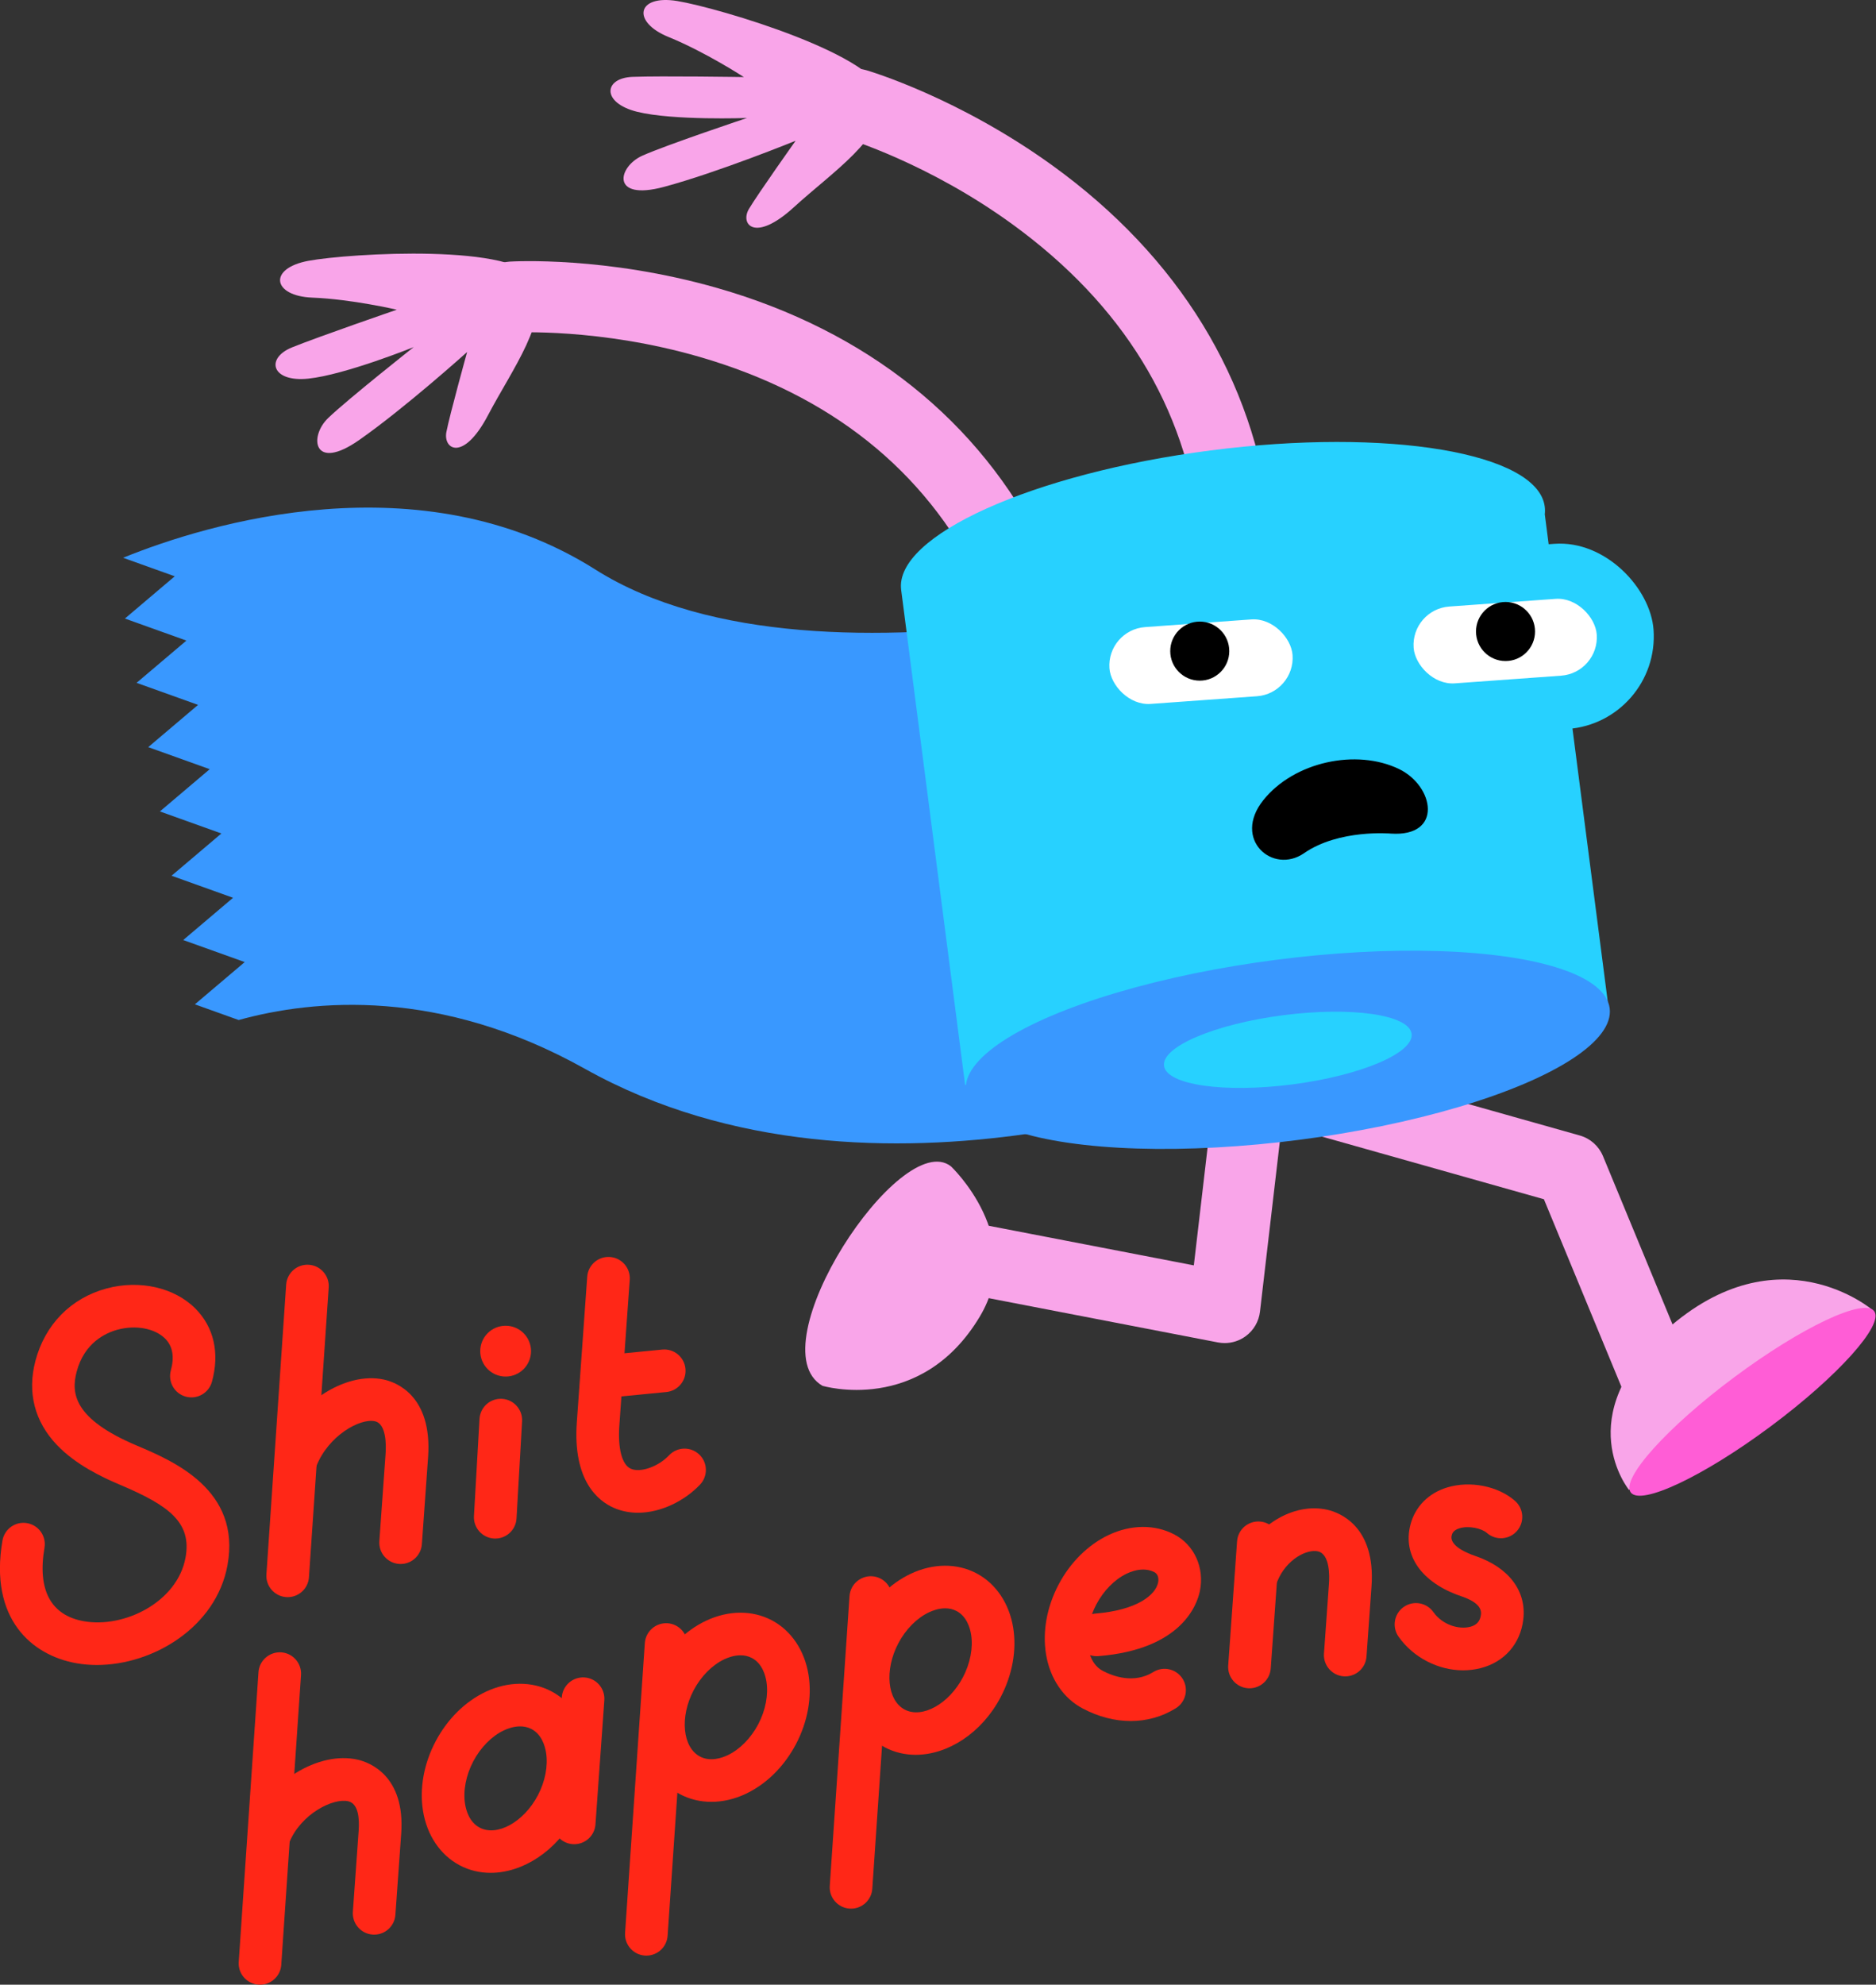 <svg height="837.497" viewBox="0 0 791.997 837.497" width="791.997" xmlns="http://www.w3.org/2000/svg"><rect x="0" y="0" width="791.997" height="837.497" fill="#333333" stroke="none"/><path d="m251.31 240.305c-73.877-46.675-163.859-19.408-199.344-4.94l21.804 7.813-21.035 17.83 25.958 9.302-21.035 17.829 25.958 9.302-21.035 17.83 25.958 9.302-21.034 17.83 25.958 9.302-21.034 17.83 25.958 9.302-21.035 17.83 25.958 9.302-21.035 17.83 18.482 6.623c31.857-8.8 85.089-13.597 146.136 20.56 123.278 68.976 281.469 3.189 281.469 3.189l16.204-215.248s-196.812 62.32-293.258 1.386z" fill="#3998ff"/><path d="m521.37 236.492c-7.514 0-13.997-5.633-14.882-13.276-5.954-51.449-32.513-94.677-78.94-128.481-35.536-25.874-69.944-36.23-70.288-36.332-7.936-2.348-12.481-10.682-10.146-18.621 2.336-7.939 10.652-12.488 18.592-10.166 1.574.461 38.995 11.605 78.649 40.249 53.247 38.461 85.037 90.297 91.935 149.902.952 8.229-4.947 15.673-13.176 16.625-.586.068-1.168.101-1.743.101z" fill="#f9a5e9"/><path d="m335.887 59.4s-15.823 22.273-19.692 28.739 2.413 14.413 18.932-.676c16.52-15.089 38.091-28.928 37.856-46.308s-69.805-37.898-87.047-40.722-19.302 8.833-3.751 15.156 31.847 16.933 31.847 16.933-34.692-.549-46.974-.084c-12.282.466-13.209 10.987 1.947 14.738s46.37 2.61 46.37 2.61-33.715 11.246-44.142 15.882c-10.427 4.637-13.645 19.306 9.11 13.184s55.543-19.453 55.543-19.453z" fill="#f9a5e9"/><path d="m426.767 252.948c-5.512 0-10.816-3.048-13.439-8.317-23.084-46.364-62.753-77.992-117.906-94.007-42.213-12.258-78.097-10.308-78.451-10.282-8.272.478-15.369-5.805-15.87-14.064-.502-8.261 5.771-15.365 14.03-15.879 1.635-.104 40.617-2.338 87.646 11.124 63.148 18.076 110.663 56.023 137.407 109.737 3.692 7.416.674 16.421-6.742 20.113-2.146 1.069-4.429 1.575-6.674 1.575z" fill="#f9a5e9"/><path d="m347.216 584.767s41.464 12.472 66.407-29.168c19.93-33.271-12.151-63.43-12.151-63.43-21.238-16.642-82.362 76.223-54.256 92.598z" fill="#f9a5e9"/><path d="m701.433 601.83c-5.89 0-11.478-3.491-13.868-9.272l-35.77-86.512-119.779-33.782c-7.974-2.248-12.614-10.535-10.365-18.508 2.248-7.975 10.536-12.618 18.508-10.365l126.788 35.759c4.426 1.248 8.034 4.456 9.791 8.705l38.552 93.24c3.165 7.655-.476 16.428-8.131 19.594-1.874.774-3.816 1.142-5.726 1.142z" fill="#f9a5e9"/><path d="m517.029 566.742c-.947 0-1.898-.09-2.843-.271l-123.943-23.919c-8.135-1.57-13.456-9.437-11.887-17.571 1.57-8.133 9.431-13.448 17.571-11.886l108.077 20.857 9.724-83.25c.961-8.228 8.424-14.117 16.639-13.158 8.229.961 14.119 8.41 13.158 16.639l-11.598 99.3c-.483 4.144-2.672 7.898-6.038 10.363-2.59 1.896-5.698 2.896-8.86 2.896z" fill="#f9a5e9"/><path d="m790.655 552.883s-39.632-34.12-87.255 8.327c-41.029 36.57-15.678 67.489-15.678 67.489z" fill="#f9a5e9"/><ellipse cx="740.037" cy="591.146" fill="#ff5dd6" rx="64.068" ry="12.911" transform="matrix(.802 -.597 .597 .802 -206.583 559.225)"/><path d="m197.208 148.543s-7.312 26.324-8.753 33.72 7.167 12.736 17.576-7.07c10.409-19.805 25.993-40.151 19.866-56.417-6.128-16.266-78.53-11.92-95.705-8.716s-15.151 14.867 1.623 15.529 35.706 5.102 35.706 5.102-32.814 11.273-44.207 15.885c-11.392 4.612-8.689 14.822 6.84 13.199s44.497-13.304 44.497-13.304-27.887 22.034-36.117 29.938c-8.231 7.904-6.272 22.794 13.048 9.303s45.626-37.171 45.626-37.171z" fill="#f9a5e9"/><path d="m652.153 213.808c-2.947-22.801-66.159-33.423-141.188-23.725s-133.463 36.044-130.516 58.845c.003.02.008.039.01.059h-.003l26.999 208.877 271.314-35.069-26.6-205.786c.124-1.073.12-2.14-.017-3.199z" fill="#27d1ff"/><path d="m587.228 351.757s-21.899-1.985-36.682 8.261c-13.218 9.162-30.436-5.857-17.185-22.399 12.973-16.195 39.278-21.81 57.291-13.098 14.883 7.198 18.647 28.676-3.424 27.235z"/><rect fill="#27d1ff" height="78.37" rx="39.185" transform="matrix(-.997 .072 -.072 -.997 1279.595 495.008)" width="134.229" x="563.714" y="231.503"/><rect fill="#fff" height="32.515" rx="16.258" transform="matrix(-.997 .072 -.072 -.997 1288.14 494.658)" width="77.536" x="596.34" y="254.411"/><rect fill="#fff" height="32.515" rx="16.258" transform="matrix(-.997 .072 -.072 -.997 1032.352 521.177)" width="77.536" x="467.965" y="263.035"/><ellipse cx="543.627" cy="442.776" fill="#3998ff" rx="136.982" ry="38.283" transform="matrix(.992 -.128 .128 .992 -52.275 73.342)"/><ellipse cx="543.627" cy="442.776" fill="#27d1ff" rx="52.685" ry="14.724" transform="matrix(.992 -.128 .128 .992 -52.275 73.342)"/><circle cx="506.507" cy="274.752" r="12.463"/><circle cx="635.59" cy="266.478" r="12.463"/><g fill="#ff2717"><path d="m617.712 704.831c-10.427 0-20.938-5.268-27.259-14.163-2.879-4.052-1.928-9.671 2.124-12.55 4.053-2.878 9.67-1.929 12.55 2.124 3.975 5.596 10.93 7.392 15.464 6.241 3.653-.928 4.392-3.28 4.627-5.226.376-3.113-2.402-5.692-8.261-7.665-16.71-5.628-24.939-17.249-21.476-30.328 1.992-7.523 7.617-13.204 15.434-15.585 9.726-2.963 21.52-.634 28.685 5.657 3.734 3.28 4.103 8.967.823 12.702-3.28 3.733-8.965 4.103-12.702.823-2.188-1.923-7.599-3.17-11.561-1.964-2.71.825-3.094 2.276-3.278 2.974-1.208 4.562 7.212 7.783 9.821 8.662 14.221 4.79 21.842 14.84 20.384 26.885-1.243 10.285-7.997 17.953-18.065 20.511-2.394.607-4.851.901-7.31.901z"/><path d="m527.504 712.412c-.216 0-.433-.007-.651-.022-4.958-.354-8.689-4.661-8.336-9.619l3.744-52.391c.354-4.958 4.654-8.693 9.619-8.336 4.958.354 8.689 4.661 8.336 9.619l-3.744 52.391c-.339 4.739-4.29 8.358-8.968 8.358z"/><path d="m242.422 778.205c-.216 0-.433-.007-.651-.022-4.958-.354-8.689-4.661-8.336-9.619l3.744-52.391c.354-4.958 4.67-8.679 9.619-8.336 4.958.354 8.689 4.661 8.336 9.619l-3.744 52.391c-.339 4.739-4.29 8.358-8.968 8.358z"/><path d="m109.772 837.497c-.206 0-.413-.007-.621-.021-4.959-.339-8.705-4.633-8.367-9.592l8.34-122.274c.339-4.96 4.662-8.677 9.592-8.367 4.959.339 8.705 4.633 8.367 9.592l-8.34 122.274c-.324 4.751-4.279 8.388-8.971 8.388z"/><path d="m272.881 825.219c-.206 0-.413-.007-.621-.021-4.959-.339-8.705-4.633-8.367-9.592l8.34-122.274c.339-4.96 4.656-8.677 9.592-8.367 4.959.339 8.705 4.633 8.367 9.592l-8.34 122.274c-.324 4.751-4.279 8.388-8.971 8.388z"/><path d="m157.958 816.362c-.216 0-.433-.007-.651-.022-4.958-.354-8.689-4.661-8.336-9.619l2.448-34.245c.364-5.098-.1-11.384-4.379-12.384-6.405-1.49-19.98 5.313-24.925 17.423-1.879 4.603-7.133 6.81-11.734 4.93-4.602-1.879-6.809-7.133-4.93-11.734 7.708-18.877 29.05-32.027 45.684-28.146 4.723 1.104 19.995 6.614 18.239 31.195l-2.448 34.245c-.339 4.739-4.29 8.358-8.968 8.358z"/><path d="m567.933 707.389c-.216 0-.433-.007-.651-.022-4.958-.354-8.689-4.661-8.336-9.619l2.115-29.593c.205-2.867.477-12.314-4.631-13.508-4.586-1.073-13.329 3.216-17.173 12.629-1.879 4.603-7.132 6.81-11.734 4.93-4.602-1.879-6.809-7.133-4.93-11.734 6.733-16.491 23.396-26.747 37.932-23.353 4.8 1.121 20.317 6.766 18.491 32.319l-2.115 29.593c-.339 4.739-4.29 8.358-8.968 8.358z"/><path d="m207.124 790.289c-4.519 0-8.947-1.017-13.024-3.164-8.212-4.325-13.871-12.708-15.524-22.999-1.525-9.491.359-19.892 5.308-29.285 4.947-9.394 12.458-16.831 21.147-20.942 9.421-4.458 19.535-4.531 27.747-.207 8.212 4.325 13.871 12.708 15.525 22.999 1.525 9.491-.359 19.892-5.308 29.285-7.996 15.181-22.33 24.313-35.871 24.313zm12.472-61.81c-2.745 0-5.278.938-6.868 1.689-5.112 2.419-9.821 7.18-12.919 13.061-3.098 5.88-4.359 12.456-3.462 18.041.439 2.731 1.82 7.653 6.142 9.929 7.387 3.895 18.646-2.343 24.581-13.612 3.098-5.88 4.358-12.456 3.461-18.04-.438-2.731-1.82-7.653-6.142-9.93-1.574-.829-3.219-1.138-4.793-1.138z"/><path d="m300.324 760.33c-4.652 0-9.151-1.063-13.192-3.191-16.297-8.584-20.881-32.039-10.217-52.284 4.947-9.394 12.458-16.831 21.147-20.942 9.422-4.458 19.535-4.532 27.748-.207 8.212 4.325 13.871 12.708 15.524 22.999 1.525 9.491-.359 19.892-5.308 29.285-4.947 9.394-12.458 16.831-21.147 20.942-4.786 2.265-9.752 3.398-14.556 3.398zm12.305-61.837c-2.745 0-5.279.938-6.868 1.69-5.113 2.419-9.822 7.179-12.92 13.06-5.936 11.27-4.709 24.078 2.68 27.97 4.319 2.275 9.161.63 11.661-.553 5.113-2.419 9.822-7.179 12.92-13.06 3.098-5.88 4.359-12.456 3.462-18.041-.439-2.731-1.82-7.653-6.142-9.929-1.574-.829-3.219-1.138-4.793-1.138z"/><path d="m359.292 805.398c-.206 0-.413-.007-.621-.021-4.959-.339-8.705-4.633-8.367-9.592l8.34-122.274c.339-4.96 4.658-8.678 9.592-8.367 4.959.339 8.705 4.633 8.367 9.592l-8.34 122.274c-.324 4.751-4.279 8.388-8.971 8.388z"/><path d="m386.567 740.482c-4.519 0-8.947-1.017-13.024-3.164-16.297-8.584-20.881-32.039-10.217-52.284 4.947-9.394 12.458-16.831 21.147-20.942 9.422-4.458 19.534-4.532 27.748-.207 8.212 4.325 13.871 12.708 15.524 22.999 1.525 9.491-.359 19.892-5.308 29.285-7.996 15.181-22.33 24.313-35.871 24.313zm12.473-61.81c-2.745 0-5.279.938-6.868 1.69-5.113 2.419-9.822 7.179-12.92 13.06-5.936 11.27-4.709 24.078 2.68 27.97 7.39 3.892 18.646-2.343 24.581-13.612 3.098-5.88 4.359-12.456 3.462-18.041-.439-2.731-1.82-7.653-6.142-9.929-1.574-.829-3.219-1.138-4.793-1.138z"/><path d="m477.359 726.227c-6.667 0-13.565-1.759-20.245-5.276-8.212-4.325-13.871-12.708-15.524-22.999-1.525-9.491.359-19.892 5.308-29.285 4.947-9.394 12.458-16.831 21.147-20.942 9.422-4.458 19.537-4.531 27.747-.207 8.455 4.453 12.78 14.054 10.764 23.89-1.174 5.722-7.73 24.61-42.833 27.433-1.227.102-2.417-.053-3.517-.413.862 2.423 2.436 5.092 5.297 6.599 4.487 2.364 13.237 5.572 21.413.515 4.228-2.617 9.773-1.309 12.39 2.917 2.615 4.227 1.31 9.773-2.917 12.39-5.796 3.587-12.295 5.381-19.029 5.381zm5.252-63.922c-2.746 0-5.279.938-6.868 1.689-5.113 2.42-9.822 7.18-12.92 13.061-.693 1.315-1.294 2.666-1.8 4.032.408-.091.827-.155 1.256-.189 17.978-1.446 25.588-7.965 26.643-13.107.399-1.945-.197-3.651-1.519-4.348-1.574-.829-3.219-1.138-4.792-1.138z"/><path d="m40.907 702.582c-2.951 0-5.86-.245-8.687-.748-18.797-3.343-36.859-18.697-31.182-51.764.842-4.897 5.495-8.191 10.394-7.347 4.898.841 8.188 5.494 7.347 10.393-3.057 17.804 2.682 28.521 16.594 30.996 17.016 3.034 39.493-8.032 42.952-26.83 2.75-14.938-7.154-22.071-27.651-30.738-7.618-3.22-18.664-8.462-26.604-16.763-9.468-9.896-12.623-22.167-9.127-35.487 4.04-15.391 15.002-26.545 30.074-30.601 13.918-3.745 28.638-.404 37.501 8.511 7.806 7.852 10.277 18.808 6.961 30.85-1.319 4.792-6.273 7.608-11.066 6.287-4.792-1.319-7.607-6.274-6.287-11.066 1.573-5.712.774-10.214-2.373-13.38-4.323-4.35-12.383-5.884-20.058-3.82-5.092 1.371-14.117 5.505-17.342 17.79-2.383 9.076-1.236 19.869 25.331 31.101 15.451 6.533 44.213 18.693 38.345 50.575-4.779 25.966-31.245 42.042-55.121 42.042z"/><path d="m121.461 673.952c-.206 0-.413-.007-.621-.021-4.959-.339-8.705-4.633-8.367-9.592l8.34-122.274c.339-4.96 4.649-8.697 9.592-8.367 4.959.339 8.705 4.633 8.367 9.592l-8.34 122.274c-.324 4.751-4.279 8.388-8.971 8.388z"/><path d="m209.085 649.23c-.173 0-.347-.005-.522-.015-4.962-.284-8.755-4.537-8.471-9.5l2.345-40.974c.285-4.962 4.508-8.76 9.5-8.471 4.962.284 8.755 4.537 8.471 9.5l-2.345 40.974c-.274 4.787-4.242 8.485-8.978 8.485z"/><path d="m269.329 638.339c-3.483 0-6.949-.643-10.236-2.088-6.573-2.891-17.335-11.425-15.571-36.111l4.387-61.388c.354-4.957 4.657-8.688 9.619-8.336 4.958.354 8.689 4.661 8.336 9.619l-4.387 61.388c-.704 9.843 1.113 16.702 4.861 18.351 4.048 1.78 11.585-.872 16.125-5.677 3.413-3.611 9.11-3.774 12.723-.359 3.612 3.414 3.773 9.11.359 12.723-6.333 6.702-16.335 11.878-26.216 11.879z"/><path d="m169.137 659.96c-.216 0-.433-.007-.651-.022-4.958-.354-8.689-4.661-8.336-9.619l2.62-36.669c.273-3.82.384-12.823-4.483-13.91-6.313-1.412-19.788 6.155-24.775 19.089-1.789 4.638-6.996 6.948-11.635 5.16-4.638-1.788-6.948-6.997-5.16-11.635 7.628-19.787 28.889-33.897 45.492-30.182 4.816 1.075 20.385 6.616 18.517 32.761l-2.62 36.669c-.339 4.739-4.29 8.358-8.968 8.358z"/><path d="m255.238 589.9c-4.577 0-8.493-3.477-8.946-8.127-.483-4.947 3.136-9.349 8.083-9.831l25.176-2.456c4.961-.488 9.35 3.137 9.831 8.083.483 4.947-3.136 9.349-8.083 9.831l-25.176 2.456c-.297.029-.593.044-.885.044z"/><circle cx="213.465" cy="570.15" r="10.723"/></g></svg>